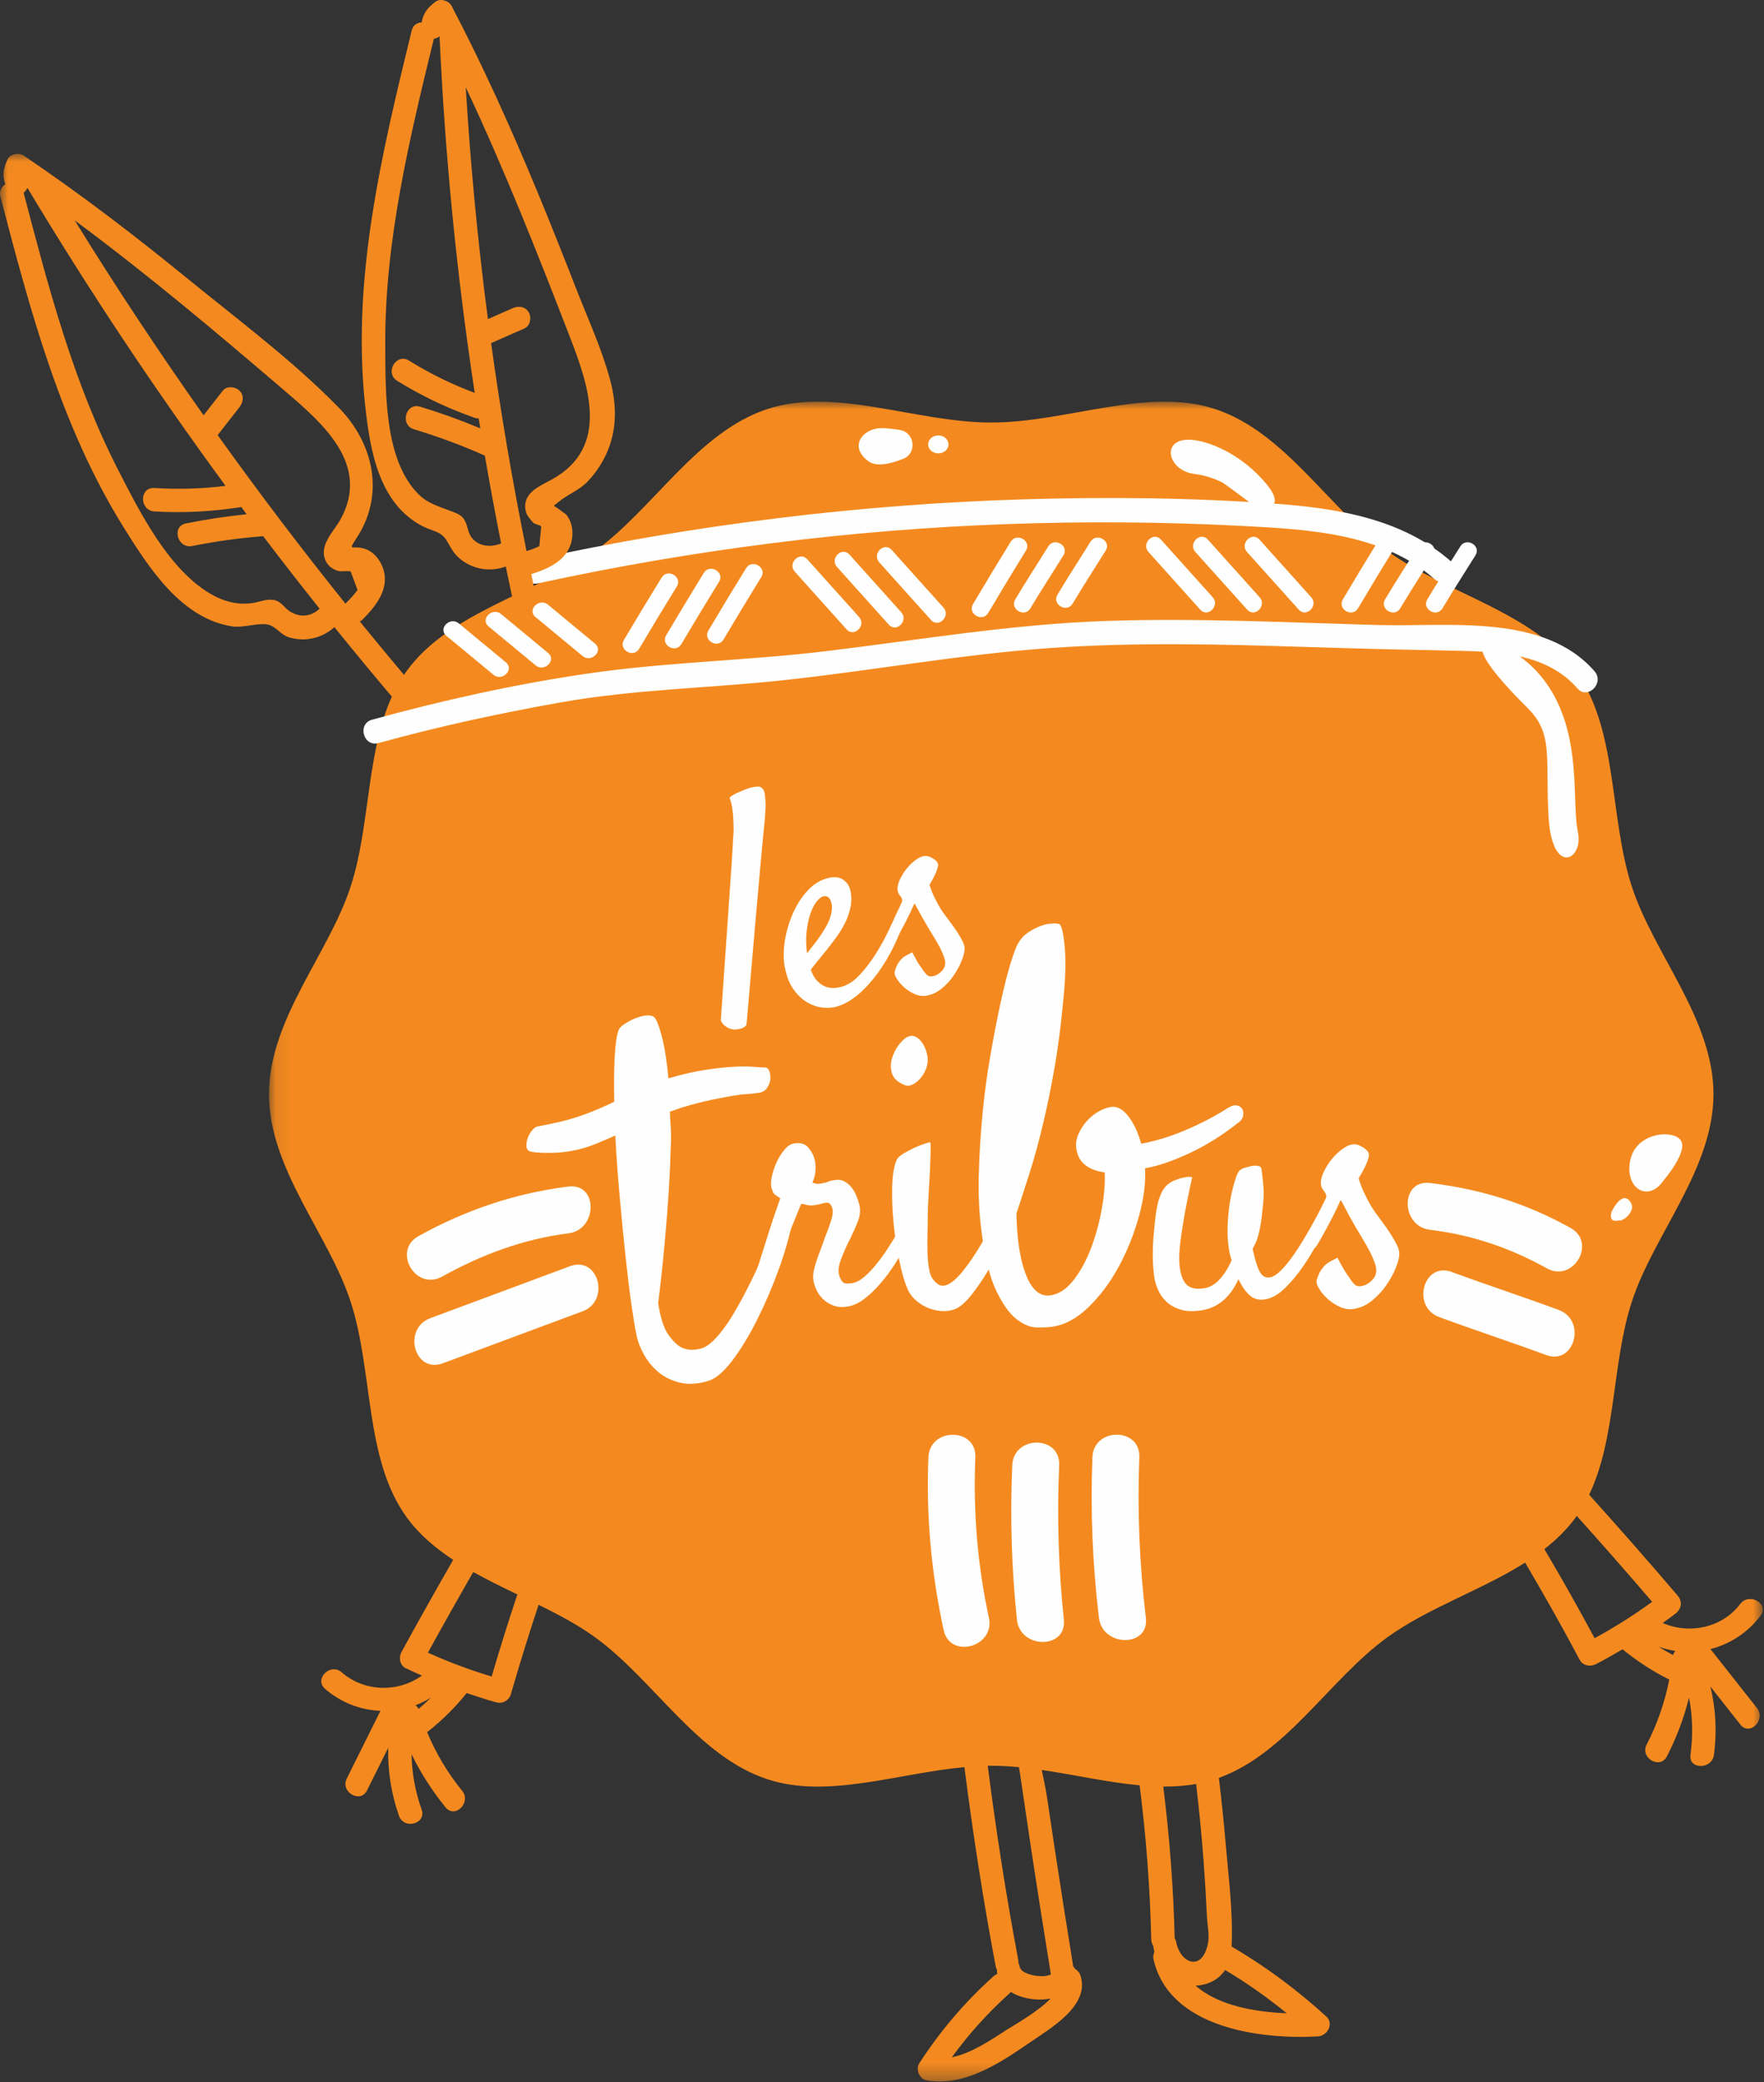 <?xml version="1.0" encoding="UTF-8" standalone="no"?>
<svg width="111px" height="131px" viewBox="0 0 111 131" version="1.1" xmlns="http://www.w3.org/2000/svg" xmlns:xlink="http://www.w3.org/1999/xlink">
    <rect x="0" y="0" width="111" height="131" fill="#333333" stroke="none"/>
    <!-- Generator: sketchtool 3.8.3 (29802) - http://www.bohemiancoding.com/sketch -->
    <title>54C74BAE-556C-4179-B3C1-C7D6B8B8D03A</title>
    <desc>Created with sketchtool.</desc>
    <defs>
        <polygon id="path-1" points="0.1 105.683 94.097 105.683 94.097 0.006 0.1 0.006"></polygon>
        <polygon id="path-3" points="8.00175805e-21 0.016 8.00175805e-21 34.996 26.385 34.996 26.385 0.016 0 0.016"></polygon>
    </defs>
    <g id="bloom'r" stroke="none" stroke-width="1" fill="none" fill-rule="evenodd">
        <g id="bloomeur-mes-challenges" transform="translate(-333, -1195)">
            <g id="challenge-2" transform="translate(281, 1180)">
                <g id="badge-tribu" transform="translate(52, 15)">
                    <g id="Group-3" transform="translate(16.827, 25.264)">
                        <mask id="mask-2" fill="white">
                            <use xlink:href="#path-1"></use>
                        </mask>
                        <g id="Clip-2"></g>
                        <path d="M87.535,78.328 C87.883,78.456 88.239,78.544 88.598,78.598 C88.533,78.671 88.482,78.758 88.449,78.859 C88.138,78.691 87.832,78.517 87.535,78.328 M80.352,72.19 C81.093,71.612 81.763,70.966 82.316,70.209 C82.341,70.174 82.365,70.137 82.39,70.101 C83.993,71.885 85.574,73.689 87.136,75.508 C85.978,76.349 84.773,77.11 83.515,77.796 C82.5,75.905 81.444,74.037 80.352,72.19 M47.368,86.383 C47.562,87.725 47.76,89.066 47.962,90.407 C48.391,93.257 48.839,96.105 49.3,98.95 C48.797,99.217 47.422,98.968 47.341,98.475 C47.326,98.381 47.294,98.304 47.256,98.236 C47.26,98.171 47.259,98.105 47.246,98.034 C46.484,93.983 45.847,89.912 45.326,85.824 C45.399,85.823 45.473,85.821 45.547,85.821 C46.125,85.821 46.707,85.855 47.292,85.911 C47.319,86.069 47.345,86.227 47.368,86.383 M46.537,102.423 C45.547,103.056 44.314,103.912 43.066,104.162 C44.14,102.686 45.357,101.342 46.726,100.114 C46.749,100.094 46.765,100.073 46.783,100.052 C47.472,100.478 48.447,100.627 49.281,100.465 C48.503,101.281 47.013,102.118 46.537,102.423 M58.91,91.825 C58.995,92.975 59.065,94.126 59.118,95.277 C59.141,95.797 59.29,96.488 59.184,97.005 C58.815,98.813 57.444,98.251 57.187,96.92 C57.168,96.82 57.133,96.739 57.089,96.669 C57.01,93.476 56.768,90.296 56.372,87.13 C57.074,87.134 57.765,87.087 58.44,86.966 C58.628,88.582 58.789,90.202 58.91,91.825 M60.263,98.669 C61.621,99.48 62.918,100.394 64.144,101.393 C62.134,101.316 59.823,100.905 58.404,99.652 C59.213,99.625 59.87,99.258 60.263,98.669 M14.11,80.207 C12.739,79.794 11.404,79.297 10.099,78.707 C11.034,77.006 11.985,75.315 12.952,73.632 C13.847,74.132 14.786,74.59 15.728,75.044 C15.158,76.755 14.62,78.476 14.11,80.207 M9.509,82.249 C9.459,82.151 9.395,82.073 9.319,82.013 C9.657,81.886 9.986,81.726 10.299,81.531 C10.045,81.78 9.78,82.018 9.509,82.249 M93.953,76.385 C94.525,75.628 93.244,74.894 92.678,75.642 C91.539,77.15 89.474,77.57 87.8,76.839 C88.062,76.65 88.326,76.463 88.583,76.266 C88.979,75.963 89.07,75.505 88.733,75.11 C86.907,72.971 85.052,70.858 83.17,68.769 C84.885,65.194 84.594,60.502 85.855,56.63 C87.243,52.368 90.993,48.293 90.993,43.569 C90.993,38.846 87.243,34.771 85.855,30.509 C84.417,26.091 84.999,20.607 82.316,16.93 C79.606,13.216 74.176,12.086 70.452,9.383 C66.765,6.707 64.024,1.892 59.594,0.457 C55.32,-0.926 50.283,1.317 45.547,1.317 C40.81,1.317 35.773,-0.926 31.499,0.457 C27.069,1.892 24.329,6.707 20.641,9.383 C16.918,12.086 11.488,13.216 8.777,16.929 C6.094,20.606 6.676,26.091 5.238,30.509 C3.85,34.771 0.1,38.846 0.1,43.569 C0.1,48.293 3.85,52.368 5.238,56.63 C6.676,61.047 6.094,66.532 8.777,70.209 C9.557,71.277 10.566,72.127 11.69,72.867 C10.584,74.792 9.497,76.726 8.433,78.674 C8.253,79.002 8.329,79.504 8.697,79.681 C9.037,79.844 9.38,79.995 9.724,80.147 C8.222,81.228 6.106,81.187 4.674,79.943 C3.961,79.323 2.912,80.36 3.63,80.984 C4.636,81.857 5.869,82.315 7.113,82.367 C6.407,83.787 5.7,85.207 4.994,86.627 C4.574,87.473 5.846,88.219 6.269,87.37 C6.713,86.476 7.158,85.582 7.602,84.689 C7.567,86.134 7.786,87.566 8.28,88.971 C8.593,89.859 10.019,89.477 9.704,88.58 C9.299,87.43 9.087,86.271 9.07,85.099 C9.649,86.285 10.363,87.396 11.211,88.439 C11.81,89.174 12.849,88.127 12.255,87.398 C11.335,86.269 10.601,85.031 10.047,83.702 C10.069,83.687 10.092,83.674 10.113,83.657 C10.995,82.96 11.791,82.173 12.497,81.3 C12.511,81.283 12.522,81.264 12.534,81.246 C13.153,81.458 13.776,81.658 14.41,81.834 C14.797,81.942 15.207,81.702 15.318,81.32 C15.864,79.432 16.447,77.557 17.064,75.693 C18.328,76.316 19.557,76.968 20.641,77.755 C24.328,80.431 27.069,85.247 31.499,86.681 C35.269,87.901 39.632,86.301 43.859,85.906 C44.393,90.097 45.041,94.272 45.823,98.425 C45.84,98.518 45.873,98.594 45.912,98.661 C45.906,98.727 45.906,98.794 45.918,98.866 C45.921,98.886 45.927,98.904 45.931,98.923 C45.846,98.955 45.762,99.002 45.683,99.073 C43.884,100.686 42.341,102.502 41.026,104.526 C40.782,104.901 41.007,105.522 41.467,105.607 C43.813,106.041 46.079,104.536 47.934,103.259 C49.232,102.364 51.783,100.922 51.163,99.025 C51.098,98.826 50.975,98.693 50.83,98.612 C50.796,98.553 50.756,98.499 50.707,98.453 C50.313,96.025 49.93,93.596 49.56,91.165 C49.385,90.016 49.212,88.866 49.043,87.716 C48.972,87.231 48.841,86.666 48.726,86.087 C50.795,86.39 52.875,86.867 54.884,87.053 C55.295,90.269 55.538,93.502 55.615,96.747 C55.619,96.915 55.671,97.052 55.75,97.161 C55.751,97.21 55.754,97.259 55.764,97.311 C55.779,97.387 55.796,97.462 55.814,97.535 C55.747,97.672 55.721,97.835 55.764,98.022 C56.761,102.327 62.506,103.051 66.104,102.846 C66.705,102.811 67.125,102.044 66.626,101.589 C64.804,99.931 62.804,98.433 60.671,97.197 C60.774,95.057 60.474,92.798 60.294,90.676 C60.178,89.309 60.034,87.945 59.871,86.584 C64.139,85.043 66.842,80.375 70.452,77.755 C73.021,75.89 76.402,74.774 79.141,73.041 C80.332,75.058 81.483,77.098 82.582,79.167 C82.775,79.531 83.249,79.608 83.592,79.431 C84.163,79.136 84.72,78.82 85.271,78.495 C86.172,79.222 87.13,79.857 88.168,80.377 C88.183,80.384 88.197,80.387 88.212,80.393 C87.937,81.817 87.46,83.184 86.789,84.488 C86.356,85.329 87.629,86.074 88.063,85.231 C88.677,84.038 89.138,82.806 89.455,81.53 C89.685,82.708 89.711,83.916 89.547,85.138 C89.422,86.074 90.899,86.065 91.023,85.138 C91.22,83.671 91.135,82.238 90.803,80.843 C91.431,81.64 92.06,82.436 92.688,83.233 C93.275,83.977 94.313,82.929 93.731,82.192 C92.756,80.955 91.78,79.718 90.804,78.481 C92.024,78.168 93.147,77.452 93.953,76.385" id="Fill-1" fill="#F48A1F" mask="url(#mask-2)"></path>
                    </g>
                    <path d="M75.171,27.69 C76.192,27.826 78.11,28.573 79.659,30.413 C81.209,32.253 79.074,32.105 78.702,31.664 C78.331,31.222 76.956,30.034 75.171,29.819 C73.386,29.603 72.971,27.395 75.171,27.69" id="Fill-4" fill="#FEFEFE"></path>
                    <path d="M76.945,30.366 C76.945,30.366 77.893,31.038 78.702,31.664 C79.512,32.289 80.168,32.052 80.177,31.664 C80.185,31.275 78.561,30.366 78.561,30.366 L76.945,30.366 Z" id="Fill-6" fill="#FEFEFE"></path>
                    <path d="M56.838,28.863 C57.721,28.509 57.569,27.207 56.63,27.052 C56.065,26.959 55.537,26.906 55.209,26.954 C54.197,27.101 53.459,28.131 54.64,29.014 C55.133,29.383 55.997,29.2 56.838,28.863" id="Fill-8" fill="#FEFEFE"></path>
                    <path d="M59.683,27.957 C59.683,28.269 59.397,28.521 59.044,28.521 C58.691,28.521 58.404,28.269 58.404,27.957 C58.404,27.645 58.691,27.393 59.044,27.393 C59.397,27.393 59.683,27.645 59.683,27.957" id="Fill-10" fill="#FEFEFE"></path>
                    <path d="M94.125,40.495 C94.125,40.495 96.634,41.231 98.036,44.249 C99.439,47.266 98.922,50.581 99.291,52.346 C99.66,54.11 97.667,55.14 97.446,51.424 C97.225,47.708 97.78,46.185 96.137,44.555 C94.494,42.924 91.911,40.127 94.125,40.495" id="Fill-12" fill="#FEFEFE"></path>
                    <path d="M104.679,74.262 C104.679,74.262 106.253,72.439 105.761,71.738 C105.269,71.037 102.946,71.234 102.582,73 C102.219,74.766 103.719,75.685 104.679,74.262" id="Fill-14" fill="#FEFEFE"></path>
                    <path d="M101.395,76.263 C101.395,76.263 101.998,74.938 102.527,75.527 C103.055,76.116 102.195,76.778 101.96,76.778 C101.727,76.778 101.247,76.962 101.395,76.263" id="Fill-16" fill="#FEFEFE"></path>
                    <path d="M33.853,36.7 C43.573,34.587 53.463,33.326 63.406,32.969 C68.32,32.793 73.242,32.83 78.153,33.086 C82.302,33.302 86.976,33.535 90.248,36.416 C90.982,37.062 92.066,35.99 91.328,35.34 C88.252,32.633 84.168,31.972 80.205,31.686 C74.999,31.31 69.756,31.257 64.54,31.41 C54.084,31.717 43.667,33.011 33.448,35.232 C32.488,35.441 32.894,36.908 33.853,36.7" id="Fill-18" fill="#FEFEFE"></path>
                    <path d="M23.816,46.746 C27.594,45.704 31.449,44.867 35.308,44.183 C39.925,43.365 44.637,43.294 49.296,42.793 C54.874,42.194 60.41,41.171 66.008,40.774 C71.43,40.39 76.863,40.528 82.29,40.704 C85.501,40.809 88.711,40.881 91.922,40.946 C94.545,40.999 97.427,41.199 99.259,43.308 C99.903,44.049 100.979,42.969 100.338,42.232 C97.151,38.562 91.106,39.442 86.778,39.322 C81.065,39.164 75.35,38.872 69.633,39.064 C63.706,39.263 57.898,40.248 52.023,40.96 C47.051,41.562 42.004,41.645 37.054,42.364 C32.466,43.031 27.878,44.046 23.41,45.278 C22.464,45.539 22.866,47.008 23.816,46.746" id="Fill-20" fill="#FEFEFE"></path>
                    <path d="M40.217,40.817 C40.996,39.502 41.786,38.195 42.589,36.894 C42.964,36.287 42.006,35.732 41.633,36.337 C40.831,37.637 40.04,38.945 39.261,40.26 C38.898,40.873 39.854,41.429 40.217,40.817" id="Fill-22" fill="#FEFEFE"></path>
                    <path d="M42.873,40.523 C43.653,39.208 44.443,37.9 45.246,36.599 C45.621,35.993 44.663,35.438 44.29,36.042 C43.487,37.343 42.697,38.651 41.918,39.966 C41.554,40.579 42.511,41.135 42.873,40.523" id="Fill-24" fill="#FEFEFE"></path>
                    <path d="M45.53,40.229 C46.309,38.914 47.1,37.606 47.903,36.305 C48.278,35.698 47.32,35.143 46.947,35.748 C46.144,37.049 45.354,38.357 44.574,39.671 C44.211,40.284 45.168,40.84 45.53,40.229" id="Fill-26" fill="#FEFEFE"></path>
                    <path d="M62.184,38.561 C62.963,37.246 63.754,35.939 64.556,34.638 C64.931,34.031 63.973,33.476 63.6,34.081 C62.798,35.381 62.007,36.689 61.228,38.004 C60.865,38.617 61.821,39.173 62.184,38.561" id="Fill-28" fill="#FEFEFE"></path>
                    <path d="M64.841,38.267 C65.51,37.141 66.228,36.045 66.918,34.932 C67.294,34.326 66.337,33.771 65.962,34.375 C65.272,35.488 64.554,36.584 63.885,37.71 C63.52,38.322 64.477,38.878 64.841,38.267" id="Fill-30" fill="#FEFEFE"></path>
                    <path d="M67.497,37.972 C68.167,36.846 68.885,35.751 69.575,34.638 C69.951,34.032 68.994,33.477 68.619,34.081 C67.929,35.194 67.211,36.289 66.542,37.415 C66.177,38.028 67.134,38.584 67.497,37.972" id="Fill-32" fill="#FEFEFE"></path>
                    <path d="M85.455,38.267 C86.234,36.952 87.025,35.644 87.828,34.343 C88.202,33.737 87.245,33.182 86.872,33.786 C86.069,35.087 85.278,36.395 84.499,37.71 C84.136,38.323 85.093,38.879 85.455,38.267" id="Fill-34" fill="#FEFEFE"></path>
                    <path d="M88.112,38.267 C88.782,37.141 89.499,36.045 90.19,34.932 C90.565,34.326 89.608,33.771 89.234,34.375 C88.543,35.488 87.826,36.584 87.156,37.71 C86.792,38.322 87.749,38.878 88.112,38.267" id="Fill-36" fill="#FEFEFE"></path>
                    <path d="M90.769,38.267 C91.439,37.141 92.156,36.045 92.846,34.932 C93.222,34.326 92.265,33.771 91.891,34.375 C91.2,35.488 90.483,36.584 89.813,37.71 C89.449,38.322 90.406,38.878 90.769,38.267" id="Fill-38" fill="#FEFEFE"></path>
                    <path d="M59.368,38.224 C58.282,37.015 57.195,35.805 56.109,34.596 C55.633,34.065 54.852,34.848 55.326,35.376 C56.413,36.586 57.499,37.795 58.585,39.005 C59.061,39.535 59.842,38.753 59.368,38.224" id="Fill-40" fill="#FEFEFE"></path>
                    <path d="M56.711,38.519 C55.625,37.309 54.539,36.1 53.452,34.89 C52.976,34.359 52.195,35.142 52.67,35.67 C53.756,36.88 54.842,38.09 55.928,39.299 C56.404,39.83 57.185,39.047 56.711,38.519" id="Fill-42" fill="#FEFEFE"></path>
                    <path d="M54.054,38.813 C52.968,37.604 51.882,36.394 50.796,35.184 C50.319,34.654 49.539,35.437 50.013,35.965 C51.099,37.174 52.185,38.384 53.271,39.594 C53.747,40.124 54.528,39.341 54.054,38.813" id="Fill-44" fill="#FEFEFE"></path>
                    <path d="M82.508,37.573 C81.422,36.363 80.336,35.153 79.25,33.944 C78.773,33.413 77.993,34.196 78.467,34.724 L81.725,38.353 C82.201,38.884 82.982,38.101 82.508,37.573" id="Fill-46" fill="#FEFEFE"></path>
                    <path d="M79.261,37.573 C78.174,36.363 77.088,35.153 76.002,33.944 C75.526,33.413 74.745,34.196 75.219,34.724 C76.305,35.934 77.392,37.143 78.478,38.353 C78.954,38.884 79.735,38.101 79.261,37.573" id="Fill-48" fill="#FEFEFE"></path>
                    <path d="M76.308,37.573 C75.222,36.363 74.136,35.153 73.05,33.944 C72.574,33.413 71.793,34.196 72.267,34.724 C73.353,35.934 74.439,37.143 75.525,38.353 C76.002,38.884 76.783,38.101 76.308,37.573" id="Fill-50" fill="#FEFEFE"></path>
                    <path d="M37.442,40.491 C36.455,39.674 35.467,38.857 34.479,38.039 C33.935,37.589 33.147,38.366 33.697,38.82 C34.684,39.637 35.672,40.455 36.66,41.272 C37.204,41.722 37.992,40.945 37.442,40.491" id="Fill-52" fill="#FEFEFE"></path>
                    <path d="M34.49,41.08 C33.503,40.263 32.515,39.445 31.527,38.628 C30.983,38.178 30.195,38.955 30.744,39.409 C31.732,40.226 32.72,41.043 33.707,41.86 C34.252,42.311 35.039,41.534 34.49,41.08" id="Fill-54" fill="#FEFEFE"></path>
                    <path d="M31.833,41.669 C30.846,40.851 29.858,40.034 28.87,39.217 C28.326,38.767 27.538,39.543 28.087,39.998 C29.075,40.815 30.063,41.632 31.051,42.449 C31.595,42.9 32.383,42.123 31.833,41.669" id="Fill-56" fill="#FEFEFE"></path>
                    <path d="M49.023,76.435 C49.068,76.29 49.152,76.182 49.275,76.113 C49.398,76.044 49.509,76.027 49.609,76.064 C49.708,76.101 49.784,76.189 49.837,76.328 C49.889,76.466 49.89,76.676 49.84,76.955 C49.662,77.846 49.375,78.834 48.979,79.92 C48.583,81.007 48.135,82.05 47.634,83.045 C47.133,84.042 46.613,84.895 46.072,85.606 C45.531,86.316 45.027,86.74 44.56,86.878 C43.888,87.076 43.29,87.109 42.765,86.978 C42.24,86.846 41.793,86.626 41.424,86.315 C41.056,86.005 40.754,85.636 40.517,85.211 C40.28,84.784 40.124,84.372 40.051,83.976 C39.974,83.645 39.874,83.042 39.745,82.165 C39.619,81.287 39.493,80.265 39.368,79.101 C39.243,77.936 39.12,76.683 38.999,75.341 C38.877,74 38.784,72.698 38.72,71.438 C38.386,71.581 38.053,71.724 37.72,71.866 C37.385,72.009 37.077,72.122 36.792,72.206 C36.141,72.398 35.504,72.502 34.88,72.521 C34.255,72.54 33.779,72.521 33.453,72.463 C33.266,72.43 33.161,72.334 33.136,72.176 C33.111,72.018 33.127,71.848 33.183,71.666 C33.24,71.484 33.327,71.315 33.447,71.159 C33.567,71.002 33.687,70.906 33.809,70.87 C34.208,70.797 34.635,70.709 35.09,70.607 C35.547,70.506 36.036,70.367 36.56,70.191 C36.939,70.057 37.301,69.917 37.645,69.771 C37.989,69.626 38.325,69.472 38.652,69.309 C38.627,68.258 38.636,67.335 38.677,66.541 C38.717,65.747 38.797,65.177 38.916,64.833 C38.948,64.714 39.059,64.587 39.251,64.453 C39.444,64.319 39.657,64.201 39.892,64.099 C40.128,63.996 40.361,63.928 40.594,63.891 C40.826,63.856 41.011,63.885 41.15,63.976 C41.299,64.109 41.462,64.512 41.64,65.187 C41.819,65.862 41.959,66.746 42.063,67.84 C42.917,67.589 43.688,67.411 44.375,67.307 C45.062,67.203 45.658,67.139 46.158,67.112 C46.659,67.085 47.067,67.086 47.385,67.113 C47.703,67.141 47.939,67.154 48.093,67.153 C48.247,67.152 48.354,67.23 48.413,67.39 C48.47,67.549 48.49,67.725 48.47,67.919 C48.449,68.112 48.376,68.293 48.25,68.462 C48.123,68.632 47.953,68.727 47.737,68.746 C47.528,68.785 47.287,68.813 47.015,68.826 C46.742,68.841 46.423,68.88 46.055,68.944 C45.687,69.009 45.253,69.093 44.754,69.196 C44.254,69.299 43.678,69.447 43.028,69.639 C42.906,69.675 42.77,69.72 42.621,69.776 C42.471,69.831 42.315,69.882 42.153,69.93 C42.167,70.279 42.186,70.62 42.208,70.955 C42.23,71.291 42.231,71.649 42.212,72.029 C42.188,72.919 42.144,73.89 42.081,74.944 C42.022,75.866 41.939,76.926 41.831,78.126 C41.723,79.328 41.585,80.613 41.417,81.985 C41.554,82.893 41.766,83.553 42.054,83.963 C42.341,84.375 42.626,84.649 42.911,84.785 C43.242,84.931 43.603,84.956 43.995,84.862 C44.312,84.813 44.651,84.598 45.013,84.215 C45.375,83.833 45.726,83.359 46.068,82.795 C46.41,82.233 46.743,81.627 47.071,80.979 C47.398,80.332 47.693,79.705 47.956,79.098 C48.218,78.491 48.443,77.945 48.63,77.46 C48.818,76.975 48.949,76.634 49.023,76.435" id="Fill-58" fill="#FEFEFE"></path>
                    <path d="M47.724,82.26 C47.651,82.428 47.559,82.545 47.448,82.612 C47.338,82.678 47.235,82.702 47.139,82.681 C47.044,82.661 46.974,82.597 46.928,82.491 C46.883,82.384 46.889,82.242 46.946,82.063 C46.975,81.972 47.039,81.772 47.139,81.458 C47.24,81.144 47.358,80.768 47.496,80.328 C47.633,79.889 47.783,79.411 47.943,78.896 C48.105,78.382 48.259,77.894 48.407,77.43 C48.555,76.968 48.692,76.553 48.82,76.186 C48.947,75.819 49.041,75.552 49.1,75.386 C48.925,75.272 48.805,75.188 48.741,75.134 C48.675,75.08 48.612,74.952 48.552,74.748 C48.496,74.574 48.5,74.331 48.567,74.022 C48.632,73.715 48.733,73.412 48.871,73.113 C49.01,72.815 49.175,72.552 49.367,72.324 C49.558,72.095 49.758,71.965 49.967,71.933 C50.356,71.872 50.649,71.954 50.848,72.178 C51.047,72.402 51.181,72.644 51.249,72.903 C51.305,73.078 51.327,73.309 51.316,73.594 C51.303,73.88 51.238,74.146 51.12,74.391 C51.167,74.412 51.226,74.435 51.302,74.458 C51.377,74.482 51.49,74.482 51.643,74.458 C51.865,74.424 52.019,74.386 52.105,74.344 C52.191,74.302 52.331,74.266 52.526,74.236 C52.761,74.199 52.965,74.228 53.136,74.322 C53.307,74.415 53.455,74.541 53.58,74.699 C53.704,74.857 53.806,75.032 53.886,75.226 C53.966,75.419 54.026,75.597 54.066,75.762 C54.162,76.101 54.128,76.475 53.964,76.883 C53.801,77.292 53.595,77.743 53.345,78.235 C53.193,78.543 53.048,78.885 52.908,79.261 C52.767,79.638 52.733,79.962 52.805,80.234 C52.86,80.41 52.932,80.548 53.019,80.647 C53.105,80.748 53.308,80.773 53.628,80.723 C53.864,80.686 54.11,80.559 54.368,80.342 C54.626,80.124 54.882,79.857 55.139,79.541 C55.394,79.224 55.643,78.881 55.884,78.51 C56.124,78.139 56.345,77.778 56.547,77.428 C56.748,77.078 56.915,76.764 57.05,76.488 C57.184,76.211 57.284,76.011 57.351,75.888 C57.402,75.766 57.48,75.676 57.586,75.617 C57.689,75.559 57.787,75.543 57.877,75.571 C57.967,75.6 58.032,75.675 58.072,75.796 C58.113,75.917 58.087,76.092 57.994,76.319 C57.932,76.471 57.825,76.715 57.672,77.05 C57.518,77.386 57.328,77.763 57.102,78.181 C56.876,78.6 56.62,79.033 56.335,79.482 C56.05,79.931 55.742,80.348 55.411,80.732 C55.08,81.117 54.74,81.443 54.391,81.71 C54.042,81.978 53.693,82.138 53.346,82.193 C52.985,82.249 52.676,82.226 52.418,82.124 C52.16,82.023 51.943,81.883 51.765,81.705 C51.589,81.527 51.45,81.322 51.349,81.089 C51.248,80.856 51.189,80.636 51.17,80.426 C51.158,80.257 51.175,80.074 51.223,79.875 C51.269,79.675 51.329,79.468 51.402,79.251 C51.475,79.035 51.554,78.816 51.641,78.597 C51.727,78.378 51.804,78.164 51.871,77.954 C52.044,77.516 52.182,77.144 52.282,76.837 C52.384,76.53 52.419,76.281 52.389,76.087 C52.369,75.962 52.324,75.856 52.253,75.767 C52.183,75.679 52.085,75.645 51.96,75.664 C51.877,75.677 51.818,75.69 51.785,75.702 C51.751,75.715 51.717,75.723 51.682,75.729 C51.648,75.734 51.599,75.745 51.538,75.762 C51.477,75.779 51.383,75.797 51.259,75.816 C51.078,75.844 50.921,75.841 50.787,75.804 C50.654,75.768 50.529,75.746 50.413,75.735 C50.373,75.841 50.281,76.068 50.136,76.417 C49.992,76.765 49.825,77.174 49.635,77.644 C49.445,78.113 49.245,78.605 49.035,79.121 C48.824,79.635 48.626,80.117 48.439,80.564 C48.254,81.012 48.096,81.391 47.967,81.701 C47.838,82.012 47.757,82.198 47.724,82.26" id="Fill-60" fill="#FEFEFE"></path>
                    <path d="M58.376,66.702 C58.377,66.899 58.332,67.104 58.239,67.318 C58.147,67.532 58.029,67.718 57.884,67.874 C57.74,68.031 57.581,68.151 57.407,68.236 C57.233,68.32 57.074,68.329 56.93,68.262 C56.505,68.094 56.241,67.86 56.139,67.557 C56.036,67.254 56.028,66.943 56.118,66.623 C56.207,66.302 56.35,66.011 56.546,65.75 C56.742,65.49 56.926,65.318 57.101,65.233 C57.274,65.149 57.439,65.143 57.594,65.216 C57.749,65.289 57.885,65.403 58,65.559 C58.115,65.715 58.208,65.899 58.277,66.112 C58.346,66.326 58.38,66.523 58.376,66.702 M56.423,72.969 C56.479,72.846 56.613,72.719 56.827,72.587 C57.042,72.457 57.269,72.334 57.506,72.222 C57.744,72.112 57.965,72.023 58.172,71.956 C58.377,71.89 58.499,71.86 58.538,71.867 C58.558,71.88 58.566,72.065 58.559,72.425 C58.553,72.785 58.538,73.209 58.514,73.7 C58.49,74.19 58.462,74.695 58.429,75.214 C58.396,75.734 58.379,76.155 58.38,76.477 C58.381,76.799 58.375,77.163 58.364,77.568 C58.353,77.975 58.352,78.369 58.361,78.751 C58.369,79.134 58.402,79.488 58.457,79.812 C58.512,80.136 58.606,80.37 58.735,80.513 C58.875,80.688 59.004,80.8 59.126,80.847 C59.246,80.894 59.365,80.9 59.481,80.868 C59.814,80.775 60.183,80.475 60.588,79.967 C60.993,79.46 61.387,78.881 61.768,78.227 C62.15,77.575 62.492,76.924 62.794,76.275 C63.096,75.626 63.31,75.114 63.439,74.739 C63.525,74.535 63.632,74.389 63.76,74.299 C63.887,74.211 64.005,74.186 64.116,74.227 C64.226,74.267 64.307,74.361 64.357,74.509 C64.407,74.655 64.402,74.845 64.341,75.076 C64.207,75.616 63.971,76.277 63.634,77.06 C63.298,77.844 62.922,78.612 62.505,79.363 C62.088,80.116 61.66,80.778 61.219,81.348 C60.778,81.919 60.386,82.261 60.041,82.377 C59.762,82.473 59.471,82.505 59.166,82.473 C58.861,82.443 58.57,82.363 58.291,82.235 C58.013,82.107 57.762,81.936 57.54,81.72 C57.318,81.505 57.159,81.259 57.063,80.981 C56.896,80.581 56.736,80.012 56.583,79.276 C56.43,78.54 56.313,77.776 56.233,76.983 C56.154,76.191 56.123,75.426 56.14,74.687 C56.156,73.948 56.25,73.376 56.423,72.969" id="Fill-62" fill="#FEFEFE"></path>
                    <path d="M66.884,63.14 C66.757,64.533 66.582,65.871 66.36,67.153 C66.135,68.436 65.888,69.641 65.617,70.771 C65.348,71.9 65.062,72.935 64.762,73.874 C64.461,74.813 64.193,75.634 63.96,76.333 C63.988,77.977 64.191,79.273 64.569,80.221 C64.946,81.169 65.461,81.592 66.111,81.491 C66.649,81.407 67.136,81.08 67.575,80.507 C68.013,79.936 68.378,79.261 68.668,78.483 C68.96,77.705 69.182,76.887 69.334,76.028 C69.487,75.169 69.546,74.41 69.511,73.752 C69.068,73.706 68.679,73.567 68.344,73.333 C68.009,73.099 67.805,72.748 67.731,72.278 C67.682,71.966 67.725,71.656 67.861,71.348 C67.996,71.041 68.171,70.767 68.386,70.528 C68.6,70.289 68.845,70.09 69.119,69.933 C69.393,69.776 69.653,69.678 69.899,69.64 C70.28,69.58 70.643,69.77 70.987,70.208 C71.332,70.647 71.606,71.227 71.811,71.951 C72.703,71.789 73.623,71.508 74.571,71.108 C75.518,70.71 76.4,70.252 77.214,69.736 C77.443,69.585 77.638,69.521 77.803,69.541 C77.966,69.562 78.087,69.634 78.164,69.759 C78.241,69.884 78.259,70.036 78.218,70.214 C78.177,70.392 78.063,70.542 77.875,70.662 C77.405,71.033 76.915,71.379 76.403,71.699 C75.889,72.019 75.378,72.3 74.864,72.54 C74.351,72.78 73.855,72.983 73.376,73.15 C72.897,73.315 72.455,73.429 72.053,73.492 C72.103,74.4 71.974,75.411 71.666,76.523 C71.359,77.635 70.939,78.684 70.405,79.672 C69.871,80.659 69.24,81.506 68.514,82.215 C67.787,82.924 67.031,83.339 66.248,83.461 C66.001,83.499 65.671,83.517 65.257,83.512 C64.843,83.508 64.414,83.335 63.971,82.992 C63.526,82.65 63.101,82.058 62.694,81.217 C62.287,80.377 61.978,79.137 61.766,77.499 C61.618,76.401 61.558,75.22 61.59,73.956 C61.621,72.693 61.698,71.422 61.819,70.144 C61.939,68.867 62.106,67.622 62.318,66.41 C62.53,65.198 62.741,64.101 62.955,63.118 C63.168,62.135 63.377,61.307 63.581,60.634 C63.786,59.962 63.953,59.524 64.081,59.32 C64.244,59.043 64.451,58.822 64.7,58.657 C64.95,58.492 65.199,58.362 65.448,58.266 C65.697,58.17 65.935,58.115 66.163,58.103 C66.39,58.09 66.552,58.1 66.649,58.13 C66.798,58.198 66.913,58.684 66.998,59.586 C67.082,60.488 67.044,61.673 66.884,63.14" id="Fill-64" fill="#FEFEFE"></path>
                    <path d="M75.608,82.433 C75.08,82.516 74.637,82.5 74.278,82.385 C73.918,82.271 73.626,82.108 73.4,81.894 C73.175,81.681 73.002,81.439 72.881,81.167 C72.76,80.895 72.681,80.642 72.644,80.406 C72.579,79.991 72.545,79.546 72.541,79.071 C72.538,78.596 72.554,78.154 72.59,77.744 C72.625,77.335 72.659,76.986 72.692,76.696 C72.725,76.408 72.75,76.226 72.767,76.152 C72.829,75.732 72.938,75.357 73.092,75.028 C73.246,74.699 73.496,74.451 73.839,74.283 C73.973,74.234 74.115,74.184 74.264,74.132 C74.387,74.099 74.514,74.072 74.646,74.051 C74.778,74.031 74.902,74.033 75.02,74.057 C74.795,75.071 74.624,75.913 74.51,76.583 C74.394,77.254 74.312,77.798 74.264,78.217 C74.211,78.693 74.192,79.072 74.207,79.354 C74.235,79.988 74.365,80.45 74.595,80.74 C74.825,81.031 75.219,81.132 75.774,81.046 C76.135,80.989 76.461,80.8 76.752,80.478 C77.043,80.156 77.293,79.759 77.504,79.286 C77.428,79.072 77.371,78.846 77.334,78.611 C77.265,78.168 77.235,77.729 77.245,77.295 C77.255,76.862 77.284,76.452 77.33,76.069 C77.377,75.686 77.437,75.34 77.509,75.03 C77.582,74.722 77.646,74.477 77.703,74.298 C77.804,73.942 77.911,73.716 78.024,73.621 C78.137,73.525 78.331,73.449 78.607,73.391 C78.716,73.36 78.808,73.342 78.886,73.337 C78.964,73.333 79.032,73.333 79.089,73.337 C79.262,73.353 79.359,73.423 79.378,73.547 C79.413,73.769 79.451,74.104 79.493,74.551 C79.534,74.999 79.522,75.469 79.457,75.961 C79.421,76.364 79.379,76.707 79.331,76.991 C79.283,77.275 79.233,77.517 79.178,77.717 C79.124,77.918 79.065,78.083 79,78.213 C78.935,78.344 78.876,78.463 78.821,78.571 C78.914,78.982 79.001,79.309 79.082,79.551 C79.162,79.794 79.245,79.976 79.327,80.098 C79.411,80.22 79.501,80.299 79.599,80.332 C79.696,80.367 79.801,80.375 79.912,80.358 C80.106,80.328 80.321,80.199 80.556,79.971 C80.79,79.742 81.028,79.464 81.267,79.136 C81.508,78.808 81.743,78.452 81.975,78.068 C82.206,77.685 82.416,77.322 82.605,76.981 C82.793,76.639 82.952,76.342 83.083,76.087 C83.214,75.832 83.296,75.675 83.329,75.613 C83.406,75.473 83.488,75.382 83.574,75.341 C83.66,75.298 83.735,75.298 83.798,75.338 C83.861,75.377 83.904,75.448 83.927,75.551 C83.95,75.654 83.937,75.773 83.887,75.909 C83.692,76.478 83.436,77.089 83.118,77.741 C82.802,78.394 82.449,79.005 82.062,79.576 C81.674,80.147 81.271,80.636 80.852,81.041 C80.432,81.447 80.013,81.682 79.596,81.747 C79.221,81.805 78.906,81.724 78.652,81.501 C78.396,81.279 78.154,80.937 77.925,80.476 C77.683,81.025 77.369,81.468 76.981,81.804 C76.593,82.141 76.135,82.351 75.608,82.433" id="Fill-66" fill="#FEFEFE"></path>
                    <path d="M85.335,80.876 C85.427,80.919 85.539,80.93 85.671,80.909 C85.803,80.888 85.93,80.841 86.053,80.764 C86.177,80.688 86.29,80.593 86.393,80.477 C86.495,80.362 86.563,80.224 86.594,80.063 C86.626,79.902 86.592,79.684 86.492,79.409 C86.392,79.134 86.257,78.843 86.088,78.536 C85.919,78.229 85.739,77.92 85.549,77.609 C85.357,77.298 85.191,77.012 85.051,76.75 C84.935,76.555 84.835,76.373 84.751,76.201 C84.672,76.058 84.596,75.917 84.526,75.779 C84.454,75.641 84.4,75.547 84.364,75.496 C84.312,75.617 84.218,75.816 84.084,76.093 C83.949,76.369 83.802,76.658 83.644,76.959 C83.484,77.26 83.333,77.54 83.188,77.796 C83.043,78.053 82.942,78.228 82.887,78.321 C82.794,78.464 82.699,78.554 82.598,78.59 C82.497,78.627 82.407,78.62 82.328,78.569 C82.249,78.517 82.196,78.433 82.171,78.316 C82.145,78.2 82.175,78.05 82.26,77.866 C82.326,77.743 82.424,77.546 82.552,77.278 C82.681,77.01 82.808,76.735 82.935,76.452 C83.061,76.17 83.178,75.919 83.285,75.696 C83.393,75.474 83.45,75.34 83.457,75.297 C83.468,75.182 83.407,75.042 83.275,74.878 C83.143,74.715 83.092,74.51 83.125,74.263 C83.151,74.061 83.24,73.816 83.394,73.53 C83.548,73.244 83.741,72.976 83.973,72.727 C84.203,72.479 84.45,72.28 84.711,72.133 C84.973,71.986 85.223,71.951 85.463,72.027 C85.66,72.11 85.825,72.207 85.957,72.322 C86.088,72.437 86.152,72.565 86.146,72.707 C86.128,72.781 86.101,72.878 86.063,72.997 C86.025,73.117 85.963,73.265 85.877,73.44 C85.79,73.618 85.663,73.847 85.494,74.128 C85.585,74.44 85.69,74.722 85.807,74.972 C85.925,75.224 86.033,75.442 86.133,75.624 C86.253,75.846 86.377,76.047 86.505,76.226 C86.669,76.455 86.841,76.691 87.021,76.932 C87.201,77.174 87.367,77.414 87.518,77.653 C87.669,77.892 87.797,78.116 87.901,78.327 C88.006,78.538 88.055,78.722 88.052,78.878 C88.047,79.12 87.97,79.423 87.82,79.786 C87.671,80.151 87.472,80.511 87.222,80.869 C86.973,81.227 86.674,81.547 86.327,81.828 C85.98,82.109 85.598,82.282 85.181,82.347 C84.89,82.392 84.595,82.346 84.296,82.208 C83.997,82.071 83.734,81.895 83.509,81.682 C83.284,81.469 83.107,81.252 82.98,81.03 C82.853,80.809 82.814,80.631 82.864,80.495 C82.922,80.316 82.977,80.173 83.032,80.065 C83.086,79.958 83.173,79.83 83.292,79.684 C83.341,79.634 83.403,79.575 83.478,79.506 C83.54,79.454 83.631,79.397 83.749,79.336 C83.868,79.275 84.006,79.204 84.164,79.122 C84.37,79.531 84.547,79.847 84.697,80.072 C84.846,80.296 84.966,80.473 85.057,80.6 C85.164,80.74 85.257,80.832 85.335,80.876" id="Fill-68" fill="#FEFEFE"></path>
                    <path d="M35.762,74.647 C32.401,75.068 29.288,76.126 26.329,77.769 C24.669,78.691 26.156,81.235 27.819,80.311 C30.29,78.938 32.943,77.943 35.762,77.591 C37.623,77.359 37.646,74.412 35.762,74.647" id="Fill-70" fill="#FEFEFE"></path>
                    <path d="M35.873,79.656 C32.94,80.747 30.008,81.837 27.076,82.927 C25.311,83.583 26.075,86.43 27.861,85.766 C30.793,84.676 33.725,83.585 36.657,82.495 C38.422,81.839 37.658,78.992 35.873,79.656" id="Fill-72" fill="#FEFEFE"></path>
                    <path d="M89.984,77.367 C92.62,77.685 95.022,78.505 97.337,79.792 C98.999,80.716 100.489,78.174 98.828,77.25 C96.029,75.694 93.159,74.807 89.984,74.423 C88.103,74.195 88.119,77.141 89.984,77.367" id="Fill-74" fill="#FEFEFE"></path>
                    <path d="M90.565,82.859 C92.798,83.685 95.063,84.422 97.296,85.247 C99.08,85.907 99.85,83.062 98.081,82.409 C95.847,81.583 93.583,80.846 91.35,80.021 C89.566,79.361 88.796,82.205 90.565,82.859" id="Fill-76" fill="#FEFEFE"></path>
                    <path d="M51.791,56.393 C51.654,56.434 51.512,56.551 51.365,56.745 C51.217,56.938 51.091,57.191 50.986,57.502 C50.881,57.813 50.805,58.178 50.757,58.596 C50.709,59.014 50.718,59.474 50.783,59.976 C50.889,59.832 51.005,59.683 51.132,59.526 C51.259,59.37 51.384,59.205 51.506,59.032 C51.883,58.508 52.125,58.075 52.233,57.732 C52.341,57.389 52.376,57.111 52.336,56.899 C52.294,56.677 52.224,56.527 52.126,56.451 C52.028,56.375 51.916,56.355 51.791,56.393 M56.971,57.703 C56.78,58.307 56.539,58.911 56.249,59.514 C55.957,60.117 55.626,60.676 55.252,61.192 C54.879,61.708 54.473,62.157 54.034,62.537 C53.595,62.918 53.136,63.181 52.656,63.325 C52.405,63.401 52.116,63.422 51.789,63.391 C51.461,63.358 51.14,63.254 50.824,63.075 C50.509,62.897 50.219,62.63 49.956,62.275 C49.693,61.919 49.503,61.449 49.388,60.862 C49.292,60.381 49.289,59.845 49.377,59.253 C49.466,58.661 49.625,58.095 49.853,57.554 C50.082,57.013 50.378,56.533 50.743,56.112 C51.108,55.692 51.519,55.413 51.976,55.275 C52.409,55.145 52.756,55.158 53.016,55.316 C53.275,55.474 53.442,55.716 53.515,56.041 C53.588,56.405 53.586,56.759 53.51,57.105 C53.435,57.451 53.319,57.778 53.163,58.085 C53.006,58.393 52.83,58.683 52.631,58.954 C52.433,59.225 52.244,59.474 52.064,59.702 C51.864,59.948 51.674,60.183 51.492,60.405 C51.31,60.628 51.153,60.828 51.019,61.004 C51.117,61.285 51.241,61.509 51.39,61.675 C51.54,61.841 51.702,61.963 51.875,62.041 C52.049,62.119 52.231,62.158 52.424,62.156 C52.616,62.154 52.804,62.125 52.986,62.07 C53.375,61.953 53.743,61.709 54.091,61.337 C54.439,60.965 54.764,60.545 55.064,60.075 C55.364,59.606 55.631,59.131 55.866,58.65 C56.1,58.17 56.29,57.759 56.436,57.417 C56.488,57.302 56.554,57.223 56.635,57.18 C56.715,57.137 56.787,57.128 56.851,57.152 C56.914,57.176 56.961,57.237 56.99,57.334 C57.019,57.43 57.013,57.554 56.971,57.703" id="Fill-78" fill="#FEFEFE"></path>
                    <path d="M58.408,61.391 C58.486,61.426 58.581,61.435 58.693,61.416 C58.805,61.398 58.912,61.356 59.016,61.29 C59.121,61.225 59.216,61.143 59.302,61.045 C59.388,60.946 59.445,60.828 59.47,60.691 C59.496,60.555 59.465,60.37 59.378,60.137 C59.291,59.904 59.175,59.659 59.029,59.399 C58.883,59.14 58.728,58.879 58.564,58.617 C58.4,58.355 58.257,58.113 58.136,57.892 C58.036,57.727 57.95,57.573 57.878,57.428 C57.809,57.307 57.744,57.188 57.683,57.072 C57.621,56.955 57.574,56.876 57.543,56.833 C57.5,56.936 57.422,57.106 57.31,57.341 C57.198,57.577 57.076,57.823 56.943,58.08 C56.81,58.337 56.684,58.575 56.563,58.793 C56.442,59.012 56.358,59.162 56.311,59.241 C56.234,59.363 56.153,59.44 56.068,59.471 C55.982,59.504 55.906,59.498 55.839,59.455 C55.771,59.412 55.726,59.341 55.703,59.242 C55.681,59.144 55.705,59.016 55.776,58.86 C55.831,58.754 55.912,58.587 56.019,58.358 C56.126,58.13 56.232,57.896 56.338,57.655 C56.443,57.415 56.54,57.2 56.63,57.01 C56.719,56.821 56.767,56.707 56.773,56.67 C56.781,56.573 56.728,56.455 56.614,56.317 C56.501,56.179 56.457,56.005 56.483,55.796 C56.503,55.624 56.577,55.416 56.705,55.172 C56.834,54.928 56.996,54.699 57.19,54.486 C57.384,54.274 57.592,54.103 57.813,53.976 C58.034,53.85 58.246,53.818 58.45,53.881 C58.618,53.95 58.759,54.032 58.871,54.127 C58.984,54.224 59.038,54.332 59.034,54.453 C59.02,54.516 58.997,54.598 58.966,54.699 C58.935,54.802 58.883,54.928 58.811,55.078 C58.739,55.228 58.633,55.424 58.491,55.664 C58.572,55.928 58.662,56.166 58.764,56.378 C58.866,56.591 58.96,56.774 59.046,56.928 C59.149,57.116 59.256,57.285 59.366,57.436 C59.506,57.63 59.654,57.829 59.809,58.032 C59.963,58.236 60.106,58.438 60.236,58.64 C60.366,58.841 60.476,59.031 60.566,59.209 C60.656,59.387 60.7,59.542 60.698,59.675 C60.696,59.881 60.633,60.138 60.509,60.448 C60.385,60.758 60.218,61.065 60.009,61.371 C59.8,61.677 59.549,61.95 59.256,62.191 C58.964,62.432 58.641,62.582 58.288,62.64 C58.041,62.681 57.791,62.643 57.536,62.529 C57.281,62.414 57.057,62.267 56.864,62.088 C56.672,61.909 56.52,61.727 56.41,61.539 C56.301,61.353 56.267,61.201 56.308,61.086 C56.356,60.934 56.402,60.812 56.447,60.72 C56.492,60.628 56.565,60.52 56.665,60.395 C56.706,60.352 56.758,60.301 56.821,60.242 C56.874,60.198 56.951,60.149 57.051,60.096 C57.151,60.043 57.267,59.982 57.401,59.912 C57.579,60.256 57.732,60.523 57.86,60.713 C57.988,60.903 58.091,61.051 58.17,61.159 C58.262,61.277 58.341,61.354 58.408,61.391" id="Fill-80" fill="#FEFEFE"></path>
                    <path d="M45.356,64.195 C45.538,61.586 45.684,59.492 45.792,57.912 C45.901,56.333 45.984,55.128 46.042,54.296 C46.102,53.31 46.143,52.627 46.164,52.247 C46.162,51.983 46.154,51.726 46.141,51.477 C46.132,51.256 46.109,51.03 46.07,50.799 C46.032,50.568 45.977,50.361 45.905,50.178 C46.002,50.092 46.112,50.018 46.235,49.956 C46.357,49.894 46.478,49.84 46.595,49.792 C46.738,49.727 46.882,49.668 47.028,49.616 C47.173,49.565 47.306,49.528 47.429,49.508 C47.538,49.49 47.642,49.484 47.74,49.488 C47.839,49.493 47.907,49.527 47.946,49.59 C48.039,49.645 48.099,49.774 48.126,49.979 C48.152,50.183 48.171,50.397 48.18,50.619 C48.167,50.885 48.152,51.174 48.134,51.483 C48.068,52.094 47.982,52.972 47.879,54.118 C47.789,55.095 47.671,56.425 47.524,58.108 C47.376,59.792 47.193,61.913 46.974,64.472 C46.918,64.551 46.843,64.612 46.753,64.655 C46.662,64.698 46.577,64.726 46.494,64.739 C46.399,64.755 46.296,64.765 46.185,64.769 C46.085,64.758 45.983,64.733 45.879,64.695 C45.788,64.654 45.695,64.596 45.599,64.521 C45.502,64.447 45.421,64.338 45.356,64.195" id="Fill-82" fill="#FEFEFE"></path>
                    <path d="M34.75,30.151 C33.978,30.582 32.884,30.986 33.068,32.076 C33.129,32.438 33.316,32.594 33.54,32.87 C33.643,32.995 33.992,33.009 34.055,33.133 C34.016,33.543 33.978,33.952 33.939,34.361 C33.678,34.486 33.407,34.585 33.131,34.67 C32.251,30.331 31.508,25.967 30.903,21.585 C31.605,21.276 32.307,20.967 33.008,20.658 C33.373,20.497 33.458,19.966 33.273,19.651 C33.053,19.276 32.63,19.226 32.263,19.387 C31.742,19.616 31.222,19.846 30.701,20.075 C30.067,15.233 29.603,10.368 29.307,5.49 C31.721,10.613 33.804,15.884 35.848,21.167 C37.041,24.253 38.403,28.112 34.75,30.151 M31.52,34.191 C30.913,34.44 30.176,34.399 29.715,33.867 C29.391,33.493 29.452,32.972 29.147,32.599 C28.935,32.338 28.645,32.261 28.35,32.145 C27.587,31.844 26.914,31.682 26.31,31.069 C24.165,28.892 24.263,24.627 24.242,21.791 C24.194,15.222 25.753,8.781 27.299,2.437 C27.428,2.417 27.552,2.368 27.66,2.29 C28.002,9.802 28.741,17.288 29.872,24.717 C28.426,24.177 27.051,23.502 25.738,22.687 C24.929,22.184 24.187,23.457 24.993,23.958 C26.527,24.91 28.151,25.679 29.854,26.28 C29.95,26.314 30.038,26.324 30.121,26.322 C30.155,26.531 30.19,26.74 30.224,26.95 C28.985,26.433 27.756,25.986 26.442,25.586 C25.531,25.308 25.142,26.729 26.049,27.005 C27.604,27.479 29.027,28.003 30.509,28.664 C30.825,30.509 31.169,32.35 31.534,34.187 C31.529,34.189 31.525,34.189 31.52,34.191 M38.404,23.945 C37.886,21.986 37.008,20.09 36.272,18.204 C35.47,16.147 34.656,14.095 33.811,12.055 C32.169,8.09 30.408,4.175 28.416,0.371 C28.247,0.048 27.714,-0.126 27.406,0.107 C26.877,0.507 26.636,0.842 26.534,1.41 C26.254,1.42 25.989,1.578 25.903,1.933 C24.035,9.597 22.115,17.518 22.973,25.461 C23.275,28.263 23.816,31.696 26.618,33.117 C27.26,33.443 27.746,33.409 28.11,34.015 C28.363,34.436 28.532,34.81 28.925,35.139 C29.74,35.822 30.843,36.006 31.827,35.639 C31.95,36.239 32.074,36.839 32.203,37.437 C32.402,38.363 33.825,37.971 33.626,37.046 C33.56,36.737 33.497,36.428 33.432,36.119 C34.587,35.753 35.822,35.19 36.001,33.85 C36.07,33.328 35.965,32.755 35.606,32.349 C35.636,32.384 34.889,31.801 34.921,31.89 C34.902,31.837 34.878,31.809 34.855,31.796 C34.908,31.767 34.99,31.711 35.113,31.606 C35.698,31.105 36.426,30.869 36.983,30.284 C37.465,29.777 37.86,29.193 38.151,28.56 C38.831,27.078 38.816,25.502 38.404,23.945" id="Fill-84" fill="#F48A1F"></path>
                    <g id="Group-88" transform="translate(0, 9.661)">
                        <mask id="mask-4" fill="white">
                            <use xlink:href="#path-3"></use>
                        </mask>
                        <g id="Clip-87"></g>
                        <path d="M18.209,28.782 C17.897,28.576 17.725,28.232 17.348,28.114 C16.883,27.968 16.424,28.184 15.974,28.263 C14.993,28.435 14.056,28.182 13.206,27.675 C10.577,26.107 8.805,22.569 7.452,19.937 C4.626,14.439 3.043,8.413 1.486,2.464 C1.587,2.382 1.67,2.277 1.726,2.157 C5.571,8.57 9.742,14.842 14.192,20.903 C12.704,21.094 11.211,21.132 9.711,21.04 C8.762,20.981 8.765,22.454 9.711,22.512 C11.522,22.623 13.308,22.525 15.101,22.251 C15.129,22.247 15.152,22.238 15.178,22.231 C15.291,22.384 15.404,22.537 15.518,22.69 C14.238,22.822 12.994,23.011 11.703,23.268 C10.772,23.454 11.166,24.873 12.095,24.688 C13.608,24.386 15.035,24.191 16.56,24.07 C17.726,25.605 18.909,27.127 20.109,28.632 C19.564,29.148 18.859,29.21 18.209,28.782 M17.929,14.936 C20.31,16.972 23.321,19.563 21.432,23.005 C21.003,23.786 20.03,24.648 20.5,25.633 C20.662,25.973 20.943,26.152 21.287,26.26 C21.459,26.314 21.968,26.228 22.067,26.293 C22.211,26.681 22.356,27.069 22.5,27.457 C22.283,27.746 22.044,28.015 21.782,28.264 C21.765,28.281 21.753,28.3 21.738,28.318 C18.964,24.863 16.279,21.323 13.695,17.712 C14.152,17.126 14.61,16.54 15.067,15.955 C15.311,15.641 15.373,15.219 15.067,14.914 C14.812,14.66 14.269,14.598 14.023,14.914 L12.811,16.466 C9.98,12.458 7.273,8.364 4.703,4.206 C9.269,7.581 13.613,11.245 17.929,14.936 M22.644,29.439 C22.706,29.405 22.768,29.363 22.825,29.305 C23.701,28.418 24.581,27.301 24.067,25.997 C23.874,25.507 23.513,25.065 23.002,24.881 C22.171,24.58 21.82,25.153 22.487,24.109 C24.227,21.385 23.484,18.202 21.321,15.987 C18.435,13.032 14.981,10.46 11.782,7.851 C8.452,5.136 5.039,2.524 1.477,0.117 C1.171,-0.09 0.625,0.036 0.468,0.381 C0.192,0.985 0.153,1.393 0.333,1.936 C0.092,2.088 -0.066,2.363 0.027,2.719 C1.896,9.859 3.828,17.165 7.769,23.495 C9.346,26.027 11.416,29.281 14.641,29.749 C15.37,29.854 16.336,29.458 16.975,29.665 C17.362,29.791 17.698,30.275 18.144,30.42 C19.165,30.752 20.271,30.493 21.041,29.791 C22.393,31.464 23.763,33.12 25.155,34.752 C25.771,35.475 26.811,34.429 26.199,33.711 C24.998,32.304 23.814,30.878 22.644,29.439" id="Fill-86" fill="#F48A1F" mask="url(#mask-4)"></path>
                    </g>
                    <path d="M58.421,91.681 C58.269,95.339 58.602,98.972 59.38,102.549 C59.782,104.399 62.629,103.616 62.226,101.766 C61.503,98.439 61.231,95.082 61.373,91.681 C61.452,89.787 58.5,89.79 58.421,91.681" id="Fill-89" fill="#FEFEFE"></path>
                    <path d="M63.697,92.175 C63.555,95.421 63.652,98.659 63.99,101.89 C64.185,103.756 67.14,103.776 66.942,101.89 C66.604,98.659 66.507,95.421 66.649,92.175 C66.732,90.281 63.779,90.285 63.697,92.175" id="Fill-91" fill="#FEFEFE"></path>
                    <path d="M68.741,91.677 C68.611,95.054 68.747,98.42 69.151,101.776 C69.374,103.633 72.329,103.656 72.103,101.776 C71.699,98.42 71.563,95.054 71.693,91.677 C71.766,89.782 68.814,89.785 68.741,91.677" id="Fill-93" fill="#FEFEFE"></path>
                </g>
            </g>
        </g>
    </g>
</svg>